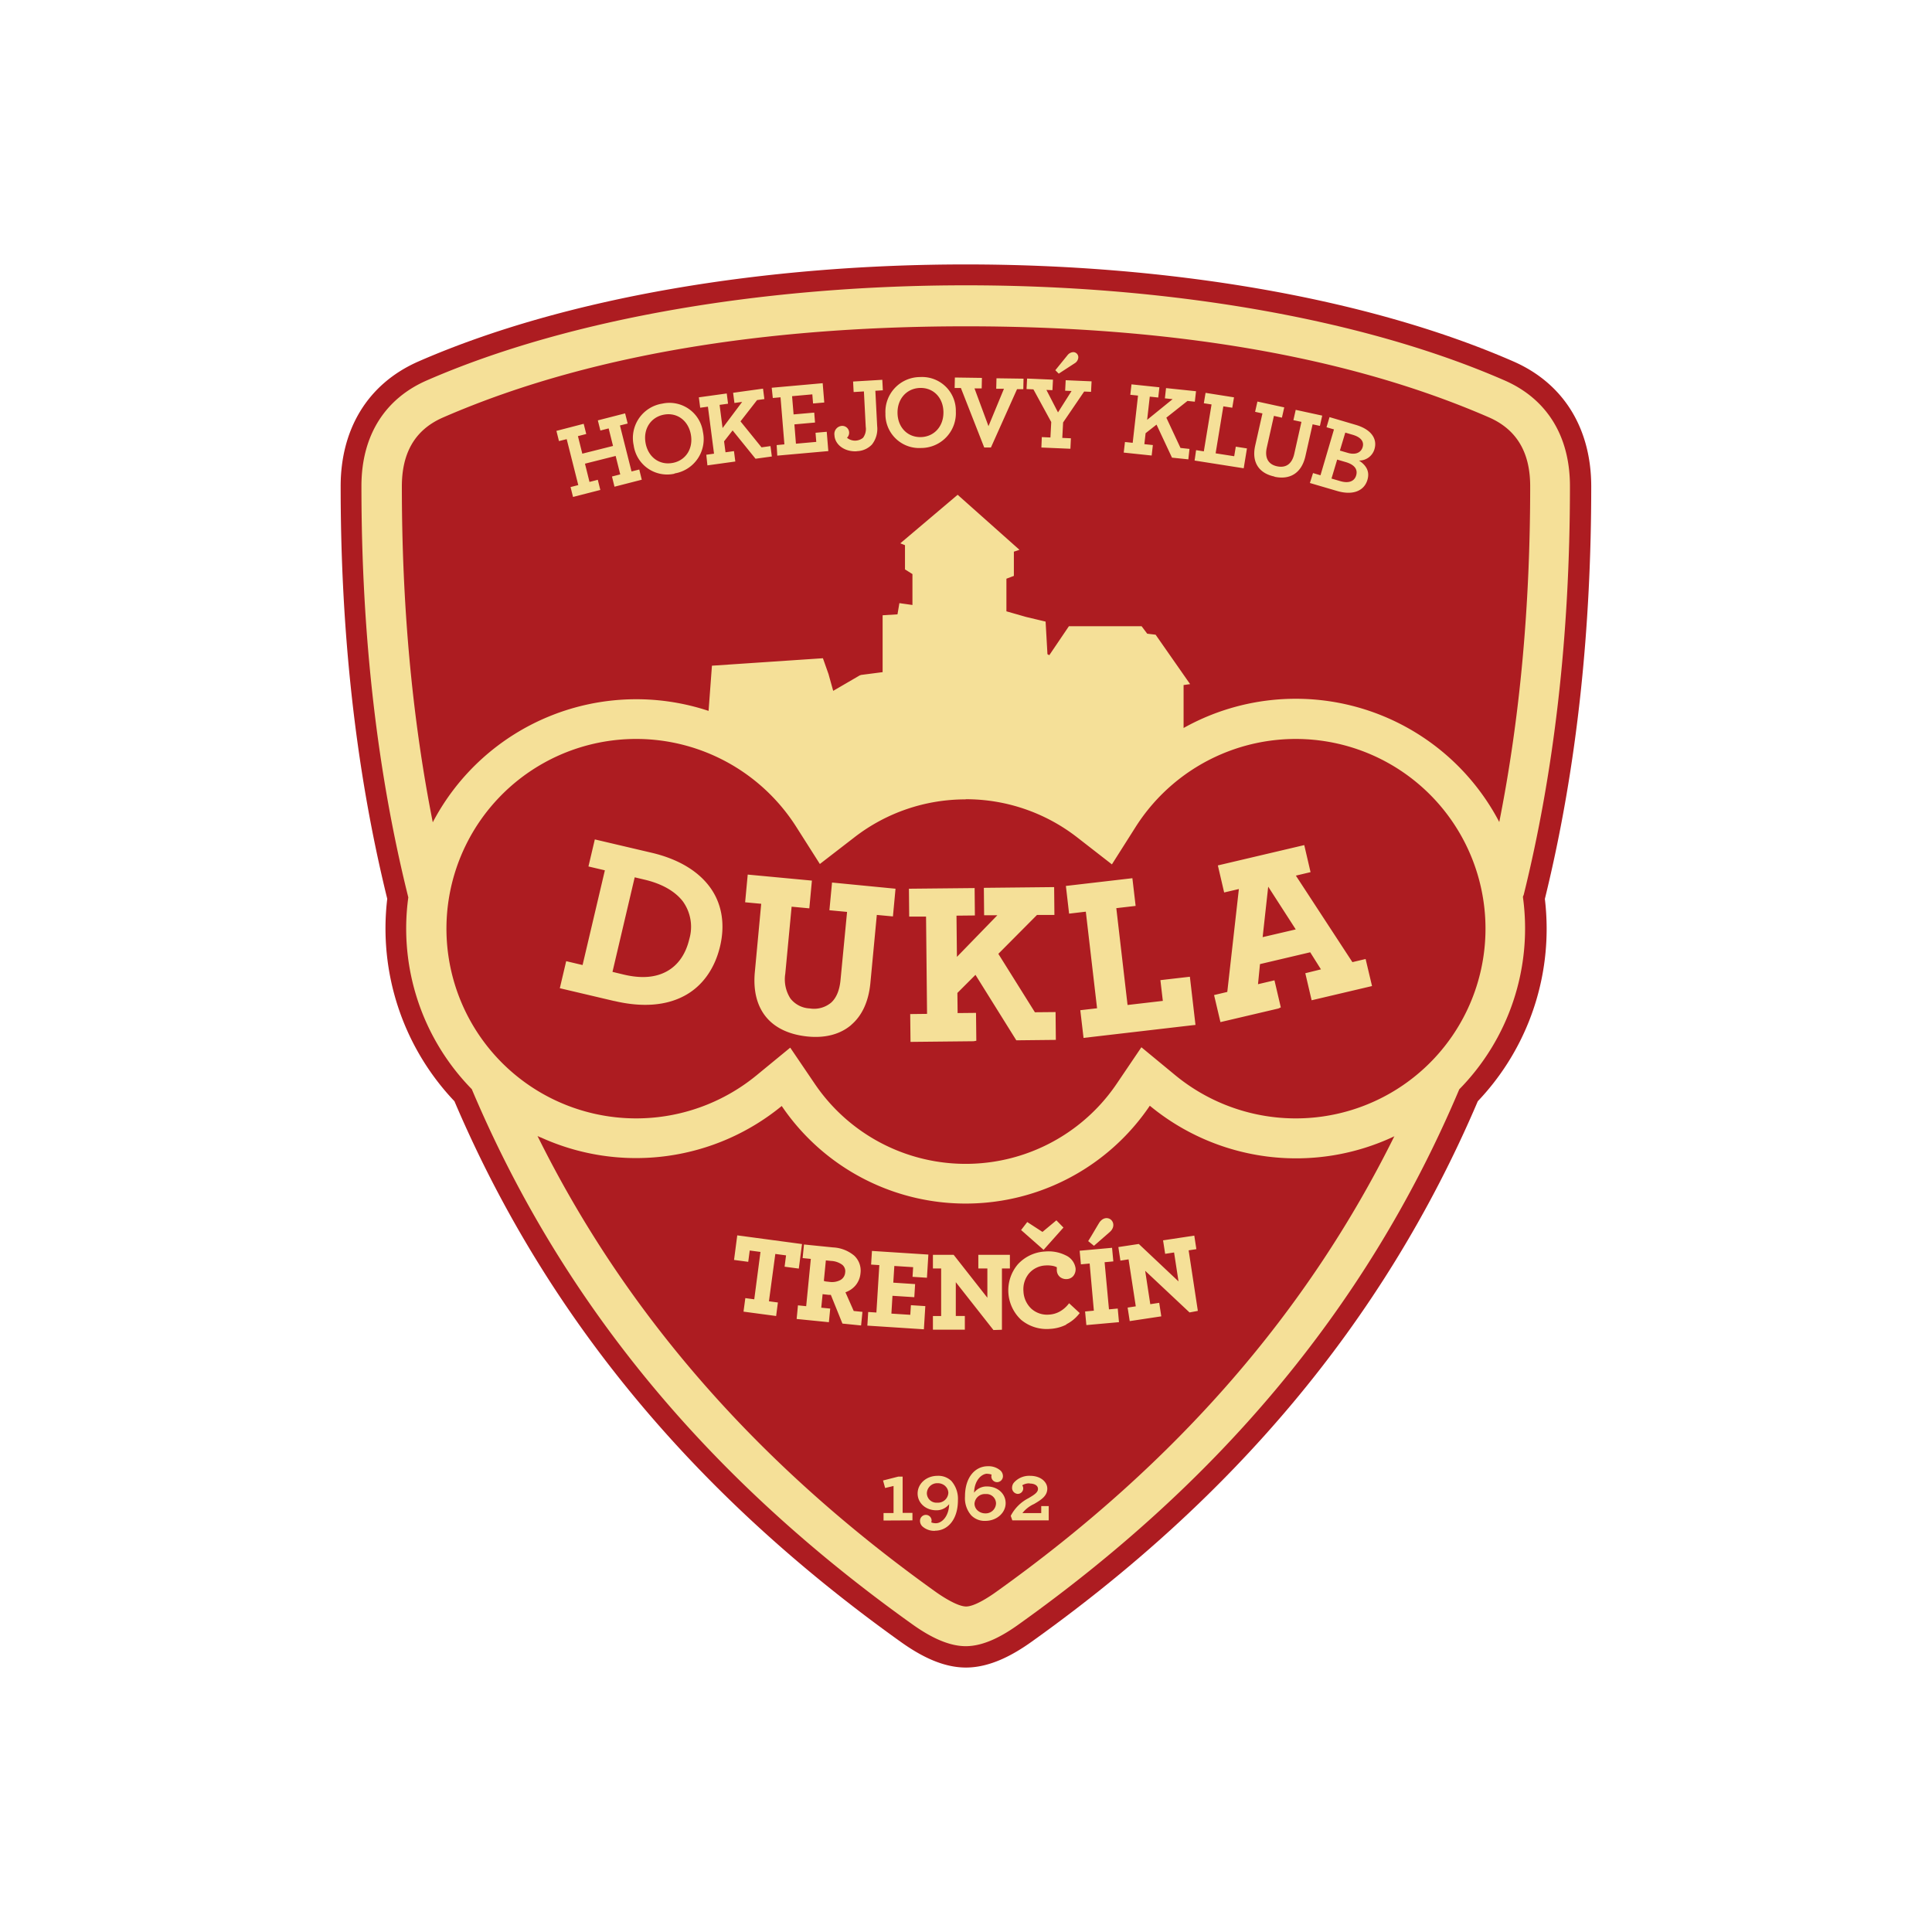 <?xml version="1.0" encoding="UTF-8"?>
<svg xmlns="http://www.w3.org/2000/svg" xmlns:xlink="http://www.w3.org/1999/xlink" id="Layer_1" data-name="Layer 1" viewBox="0 0 500 500">
  <defs>
    <style>.cls-1{fill:none;}.cls-2{clip-path:url(#clip-path);}.cls-3{fill:#ad1c21;}.cls-3,.cls-4{fill-rule:evenodd;}.cls-4{fill:#f5e098;}</style>
    <clipPath id="clip-path">
      <rect class="cls-1" x="-47.64" y="-47.64" width="595.28" height="595.28"></rect>
    </clipPath>
  </defs>
  <title>logo</title>
  <g class="cls-2">
    <g class="cls-2">
      <path class="cls-3" d="M399.81,232.64c8.58-34.88,12-70.88,12-106.75,0-14.52-6.73-26.5-20.19-32.37C315,60.09,185,60.06,108.35,93.52c-13.45,5.88-20.2,17.85-20.19,32.37,0,35.86,3.48,71.85,12.06,106.72A64.93,64.93,0,0,0,117.61,285C142.37,343.13,182,388.38,233.06,424.88c4.92,3.51,10.73,6.68,16.92,6.68s12.09-3.17,17-6.68C318.1,388.39,357.69,343.1,382.45,285a64.71,64.71,0,0,0,17.82-44.66,66.2,66.2,0,0,0-.46-7.71"></path>
      <path class="cls-4" d="M306.31,188.48V177.29l1.69-.24-8.93-12.79L296.9,164l-1.45-1.93H276.63l-5.07,7.49-.48-.25-.48-8.44-5.07-1.21-5.07-1.45v-8.44l1.93-.73v-6.27l1.45-.48-16-14.24L233,140.61l1.21.48v6.27l1.93,1.21v8l-3.38-.48-.49,2.9-3.85.24v14.72l-5.56.72-.36.12-6.87,4-1.21-4.34-1.45-4.1-28.72,1.93-.87,11.7A59.48,59.48,0,0,0,112,212.81h0c-5.41-27.33-8-56.3-8-86.92,0-8.19,3-14.53,10.69-17.86C156.1,90,205.13,84.45,250,84.45S343.93,90,385.31,108c7.65,3.33,10.71,9.66,10.7,17.85,0,30.61-2.57,59.57-8,86.89h0v0a59.45,59.45,0,0,0-81.71-24.33m88,43.31c7.84-31.66,12-66.78,12-105.9,0-13.36-6.31-22.74-16.92-27.37-75.22-32.84-203.69-32.79-278.92,0-10.61,4.63-16.92,14-16.92,27.37,0,39.33,4.21,74.62,12.13,106.42v0a59.39,59.39,0,0,0,16.43,49.64v0c24.62,58.27,64.05,102.83,114,138.48,4.13,2.95,9.07,5.67,13.84,5.67s9.65-2.72,13.74-5.67c49.92-35.62,89.31-80.13,113.93-138.33a.67.67,0,0,0,.06-.12l-.11.1a59.39,59.39,0,0,0,16.58-49.79l0-.06h0v-.06l.09-.36Zm-246-103.11,7.06-1.81-.65-2.63-2.15.55L151.39,120l7.94-2,1.19,4.77-2.14.55.65,2.64,7.06-1.81-.65-2.64-2,.5-3-11.9,2-.5-.66-2.63-7.06,1.81.66,2.63,2.14-.55,1.13,4.54-7.95,2-1.13-4.54,2.15-.55-.66-2.64L144,111.51l.66,2.64,2-.5,3,11.89-2,.51Zm26.27-6.08a9,9,0,0,0,7.35-10.75,8.75,8.75,0,0,0-10.54-7.32A9,9,0,0,0,164,115.28a8.75,8.75,0,0,0,10.54,7.32m-.43-2.8c3.36-.64,5.35-3.71,4.68-7.36s-3.62-5.77-7-5.12-5.38,3.71-4.71,7.36,3.61,5.77,7,5.12m9,.64,7.22-1-.35-2.69-2.19.3-.37-2.83,2.21-2.83,5.93,7.33,4.22-.58-.35-2.69-2.32.32-5.44-6.72,4.29-5.51,1.89-.26-.35-2.7-7.74,1.07.34,2.64,2-.28L187,110.78l-.77-6,2.19-.3-.34-2.65-7.22,1,.35,2.69,2-.27,1.58,12.16-2,.28Zm18.08-2.52,13.21-1.18-.41-5-2.9.26.19,2.36-5.26.47-.4-5,5.34-.48-.21-2.57-5.34.47-.39-4.72,5.24-.47.19,2.36,2.9-.25-.41-5-13.19,1.18L200,103l2-.18L203,115l-2,.19Zm20.57-1.16a5.56,5.56,0,0,0,3.93-1.72,6.54,6.54,0,0,0,1.35-4.77l-.47-9.14,1.94-.12-.14-2.72-7.56.45.14,2.72,2.66-.16.47,9.14a3.82,3.82,0,0,1-.69,2.85,3.27,3.27,0,0,1-4.16,0,1.78,1.78,0,0,0-1.34-3.07,2.09,2.09,0,0,0-1.9,2.43c.13,2.5,2.7,4.32,5.77,4.14m16.64-.85a9,9,0,0,0,9-9.45,8.73,8.73,0,0,0-9.22-8.91,9,9,0,0,0-9,9.45,8.73,8.73,0,0,0,9.22,8.91m0-2.82c3.42-.11,5.87-2.82,5.79-6.54s-2.64-6.28-6.07-6.18-5.89,2.82-5.81,6.54,2.64,6.28,6.09,6.18m16.35,2.7,1.73,0,6.76-15.1,1.62,0,.06-2.72-7-.1-.07,2.72,2,0-4,9.67-3.62-9.77,1.86,0,.06-2.72-7-.1-.06,2.72,1.62,0Zm14.79,0,7.51.32.13-2.71-2.23-.1.21-4,5.45-8,1.78.08.14-2.72-6.7-.29-.14,2.72,1.66.07-3.51,5.54-3-5.82,1.56.07.14-2.72-6.7-.29-.14,2.72,1.78.08,4.61,8.45-.21,4-2.23-.1ZM274,96.7,278.15,94a1.9,1.9,0,0,0,.91-1.44,1.32,1.32,0,0,0-1.25-1.43,2,2,0,0,0-1.52.77l-3.17,3.91Zm16.82,20.43,7.23.76.31-2.71-2.2-.23.32-2.84,2.83-2.22,4,8.55,4.23.44.3-2.7-2.33-.25-3.66-7.84,5.47-4.33,1.9.2.31-2.71-7.76-.81-.3,2.65,2,.21-6.59,5.35.68-6,2.19.23.3-2.65-7.22-.76-.31,2.7,2,.21-1.38,12.22-2-.21Zm18.34,2.06,12.71,2,.84-5.14-2.89-.45-.41,2.47-4.81-.75,2-12.16,2.31.36.45-2.69L312,101.67l-.45,2.69,2,.31-2,12.14-2-.31Zm20.67,4.19c3.82.83,6.95-.75,8-5.28l1.87-8.29,1.89.41.6-2.66-6.86-1.49-.6,2.66,2.08.45-1.86,8.29c-.61,2.69-2.24,3.69-4.48,3.2s-3.22-2.19-2.62-4.85l1.84-8.19,2.07.46.6-2.66-6.94-1.51-.6,2.66,1.9.41-1.88,8.34c-1,4.48,1.16,7.22,5,8M339,125l7.06,2.07c4.13,1.21,7-.07,7.83-2.88.64-2.13-.26-3.74-2.18-5a4.1,4.1,0,0,0,4-2.95c.77-2.56-.69-5.07-4.85-6.29l-6.78-2-.78,2.62,1.93.56L341.74,123l-1.93-.57Zm5.59-1.15,2.29.67c2,.59,3.6.16,4.09-1.47s-.5-2.82-2.69-3.46l-2.22-.65Zm2.17-7.24,2,.58c2,.6,3.45,0,3.89-1.47s-.51-2.6-2.58-3.2l-1.91-.56ZM158.94,259.06l-14.06-3.31,1.65-7,4.24,1,5.77-24.51-4.25-1,1.65-7,14.74,3.46c6.87,1.62,11.94,4.7,15,8.83s4.06,9.45,2.69,15.31-4.65,10.53-9.49,13c-4.59,2.38-10.62,2.93-17.91,1.21m5.29-32,2.58.61c4.49,1.06,7.86,3,9.87,5.6A11.25,11.25,0,0,1,178.4,243v0c-.91,3.88-2.89,6.76-5.8,8.37s-6.55,1.93-11.09.87l-3-.72Zm56.06,38.19c-2.91,2.49-6.86,3.47-11.39,3s-8.29-2.12-10.7-5.08c-2.26-2.78-3.34-6.64-2.88-11.59L197,233.9l-4.16-.39.67-7.17,16.61,1.56-.67,7.18-4.58-.43L203.23,252a9.16,9.16,0,0,0,1.33,6.41,6.72,6.72,0,0,0,5,2.57,6.9,6.9,0,0,0,5.56-1.52c1.32-1.21,2.16-3.16,2.41-5.88L219.22,236l-4.57-.43.68-7.17L231.76,230l-.67,7.17-4.17-.39-1.66,17.57c-.47,5-2.26,8.6-5,10.92M252,269.47l-16.36.17-.08-7.2,4.36-.05-.26-25.18-4.36,0-.07-7.21,17-.17.07,7.09-4.76.05.11,10.67,10.47-10.78-3.43,0-.07-7.09,18.19-.19.07,7.21-4.51,0-10,10.06,9.46,15.12,5.35-.05.07,7.2-10.23.11-10.57-16.94-4.68,4.68.06,5.21,4.76-.05.08,7.21Zm56.69-4.15-28.27,3.29-.84-7.17,4.34-.5-2.91-25-4.33.51-.83-7.17,17.21-2,.84,7.17-5,.58,2.91,25.06,9.13-1.06-.63-5.37,7.63-.88,1.45,12.47ZM330.85,261l-15,3.52-1.65-7,3.42-.81,3-26.63-3.81.89-1.63-7,22.36-5.26,1.63,7-3.8.9L350,249l3.42-.81,1.66,7-15.63,3.68-1.64-7,4.05-1-2.78-4.42-13,3.06-.51,5.2,4.26-1,1.64,7Zm-2.64-31.53,7.13,11.06-8.57,2ZM361,294a.83.83,0,0,1-.16.09c-22.29,45-55.94,84.27-103.09,117.93-1.76,1.26-5.52,3.74-7.71,3.74s-6-2.45-7.82-3.74C195.05,378.32,161.4,339,139.11,294h0l.74.35h.08a59.47,59.47,0,0,0,62.38-8.12,57.5,57.5,0,0,0,95.26-.07A59.44,59.44,0,0,0,361,294M249.92,206.88a46.88,46.88,0,0,0-28.79,9.81l-8.95,6.91-6.07-9.55a49.1,49.1,0,1,0-10.34,64.26l8.74-7.18,6.35,9.36a47.19,47.19,0,0,0,78.17-.06l6.36-9.4,8.75,7.22a49.1,49.1,0,1,0-10.3-64.14l-6.08,9.59-9-7a46.9,46.9,0,0,0-28.87-9.86M200.56,340.54l-8.14-1.09.47-3.5,2.31.31L196.81,324l-2.78-.37-.39,2.93-3.67-.49.83-6.36,16.76,2.25-.83,6.35-3.68-.49.38-2.93-2.78-.37L199,336.77l2.32.31-.46,3.51Zm109.16-1.23-1.87.35-11.48-10.78,1.32,8.64,2.31-.35.54,3.5-8.17,1.23-.54-3.5,2.11-.32-1.87-12.16-2.11.33-.53-3.51,5.29-.8L305,331.63l-1.15-7.49-2.31.35L301,321l8.08-1.22.54,3.5-2,.31L310,339.25Zm-20.51,2.9-8.06.72-.33-3.52,2.27-.21L282,327l-2.26.21-.33-3.52,8.39-.76.33,3.52-2.26.21L287,338.86l2.27-.21.32,3.53Zm-1.94-23.42-4.15,3.62-1.5-1.21c1-1.59,1.91-3.2,2.88-4.79a3.1,3.1,0,0,1,.77-.8,2.05,2.05,0,0,1,1-.36h0a1.77,1.77,0,0,1,1.24.41,1.82,1.82,0,0,1,.61,1.22v0a2,2,0,0,1-.18,1,2.58,2.58,0,0,1-.66.89Zm-11.27,24a10.68,10.68,0,0,1-4.21,1.12,10.33,10.33,0,0,1-7.5-2.32,10.42,10.42,0,0,1-.87-14.39,10.26,10.26,0,0,1,7.07-3.31,9.92,9.92,0,0,1,5.33,1,4.36,4.36,0,0,1,2.54,3.36,2.78,2.78,0,0,1-.54,1.91,2.29,2.29,0,0,1-1.67.86,2.57,2.57,0,0,1-1.83-.54,2.31,2.31,0,0,1-.81-1.66,2.88,2.88,0,0,1,0-.59,2,2,0,0,1,0-.26,3.8,3.8,0,0,0-1.1-.37,7.54,7.54,0,0,0-1.86-.1,6,6,0,0,0-4.24,2.06,6.4,6.4,0,0,0-1.44,4.64,6.53,6.53,0,0,0,2.05,4.5,6.08,6.08,0,0,0,4.56,1.52,6.46,6.46,0,0,0,2.7-.75,7.55,7.55,0,0,0,2.28-1.91l.22-.28,2.75,2.54-.19.24a9.9,9.9,0,0,1-3.32,2.69m-6.13-23.93,3.6-3,1.83,1.87-5.14,5.77-5.82-5.13,1.59-2.07ZM259,344.15l-1.9.06-9.74-12.38v8.74h2.34v3.55l-8.26,0v-3.54h2.13l0-12.3h-2.13v-3.54h5.36l8.73,11.11v-7.57h-2.34v-3.54h8.17v3.54H259.3l0,15.85ZM238.77,344l-14.3-.93.22-3.53,2.12.14.76-12.27-2.13-.14.22-3.53,14.6.94-.37,6-3.73-.24.16-2.5-4.87-.31-.27,4.32,5.65.37-.21,3.39-5.65-.36-.28,4.61,4.89.31.16-2.49,3.73.24-.37,6Zm-24.6-1.85-8-.8.34-3.53,2.13.22,1.2-12.24-2.12-.21.35-3.52,7.54.76a9.24,9.24,0,0,1,5.46,2.13,5.3,5.3,0,0,1,1.62,4.6,5.65,5.65,0,0,1-1.31,3.14,6,6,0,0,1-2.58,1.74l2.14,4.84,2.26.23-.35,3.52-4.83-.49-3-7.43c-.32,0-.63,0-.94-.05l-.84-.09-.35-.05-.35,3.51,2.32.23-.35,3.53Zm-.63-10.58-.33-.05.52-5.33,1.4.14a5.23,5.23,0,0,1,2.85,1,2.15,2.15,0,0,1,.75,2,2.43,2.43,0,0,1-1.18,1.91,4.61,4.61,0,0,1-2.87.51l-1.14-.13m15.12,61.89v-1.94h2.59v-7l-2.18.52-.54-1.94,3.92-1h1.15v9.38h2.54v1.94ZM242,396.17a4.57,4.57,0,0,1-3.32-1.17,2,2,0,0,1-.58-1.38,1.53,1.53,0,0,1,1.45-1.57,1.49,1.49,0,0,1,1.55,1.44,2,2,0,0,1-.09.5,3.08,3.08,0,0,0,1.21.22c1.44,0,3.34-1.65,3.42-4.94a4.11,4.11,0,0,1-3.31,1.59c-2.78,0-4.85-1.9-4.85-4.35s2.17-4.57,5.17-4.57a4.84,4.84,0,0,1,3.56,1.33,7,7,0,0,1,1.7,5c0,5.08-2.72,7.87-5.91,7.87m2.63-11.54a2.42,2.42,0,0,1,.8,1.77,2.69,2.69,0,0,1-2.89,2.52,2.48,2.48,0,0,1-2.67-2.41,2.68,2.68,0,0,1,2.78-2.63,2.91,2.91,0,0,1,2,.75m10.87-3.21c-1.4,0-3.34,1.6-3.43,4.92a4.05,4.05,0,0,1,3.32-1.62c2.78,0,4.85,1.87,4.85,4.33S258,393.6,255,393.6a4.79,4.79,0,0,1-3.66-1.45,6.72,6.72,0,0,1-1.6-4.87c0-5.08,2.72-7.82,5.91-7.82a4.7,4.7,0,0,1,3.28,1.12,2,2,0,0,1,.63,1.42,1.54,1.54,0,0,1-1.45,1.58,1.48,1.48,0,0,1-1.55-1.45,1.33,1.33,0,0,1,.08-.49,3.21,3.21,0,0,0-1.2-.22M255,391.66a3,3,0,0,1-2-.75,2.42,2.42,0,0,1-.8-1.75,2.68,2.68,0,0,1,2.89-2.5,2.47,2.47,0,0,1,2.68,2.39,2.67,2.67,0,0,1-2.79,2.61m11.52-7.76a3.23,3.23,0,0,0-1.95.5,1.41,1.41,0,0,1,.26.79,1.43,1.43,0,0,1-1.42,1.43,1.56,1.56,0,0,1-1.46-1.71,2.06,2.06,0,0,1,.49-1.23,5.29,5.29,0,0,1,4.16-1.74c2.83,0,4.46,1.66,4.46,3.3,0,1.87-1.48,2.86-3.44,4a8,8,0,0,0-3,2.35h4.87v-1.81h1.94v3.69h-9.42l-.41-1.17a10.61,10.61,0,0,1,4.59-4.57c1.43-.84,2.46-1.48,2.46-2.39s-.93-1.4-2.13-1.4"></path>
    </g>
  </g>
</svg>
